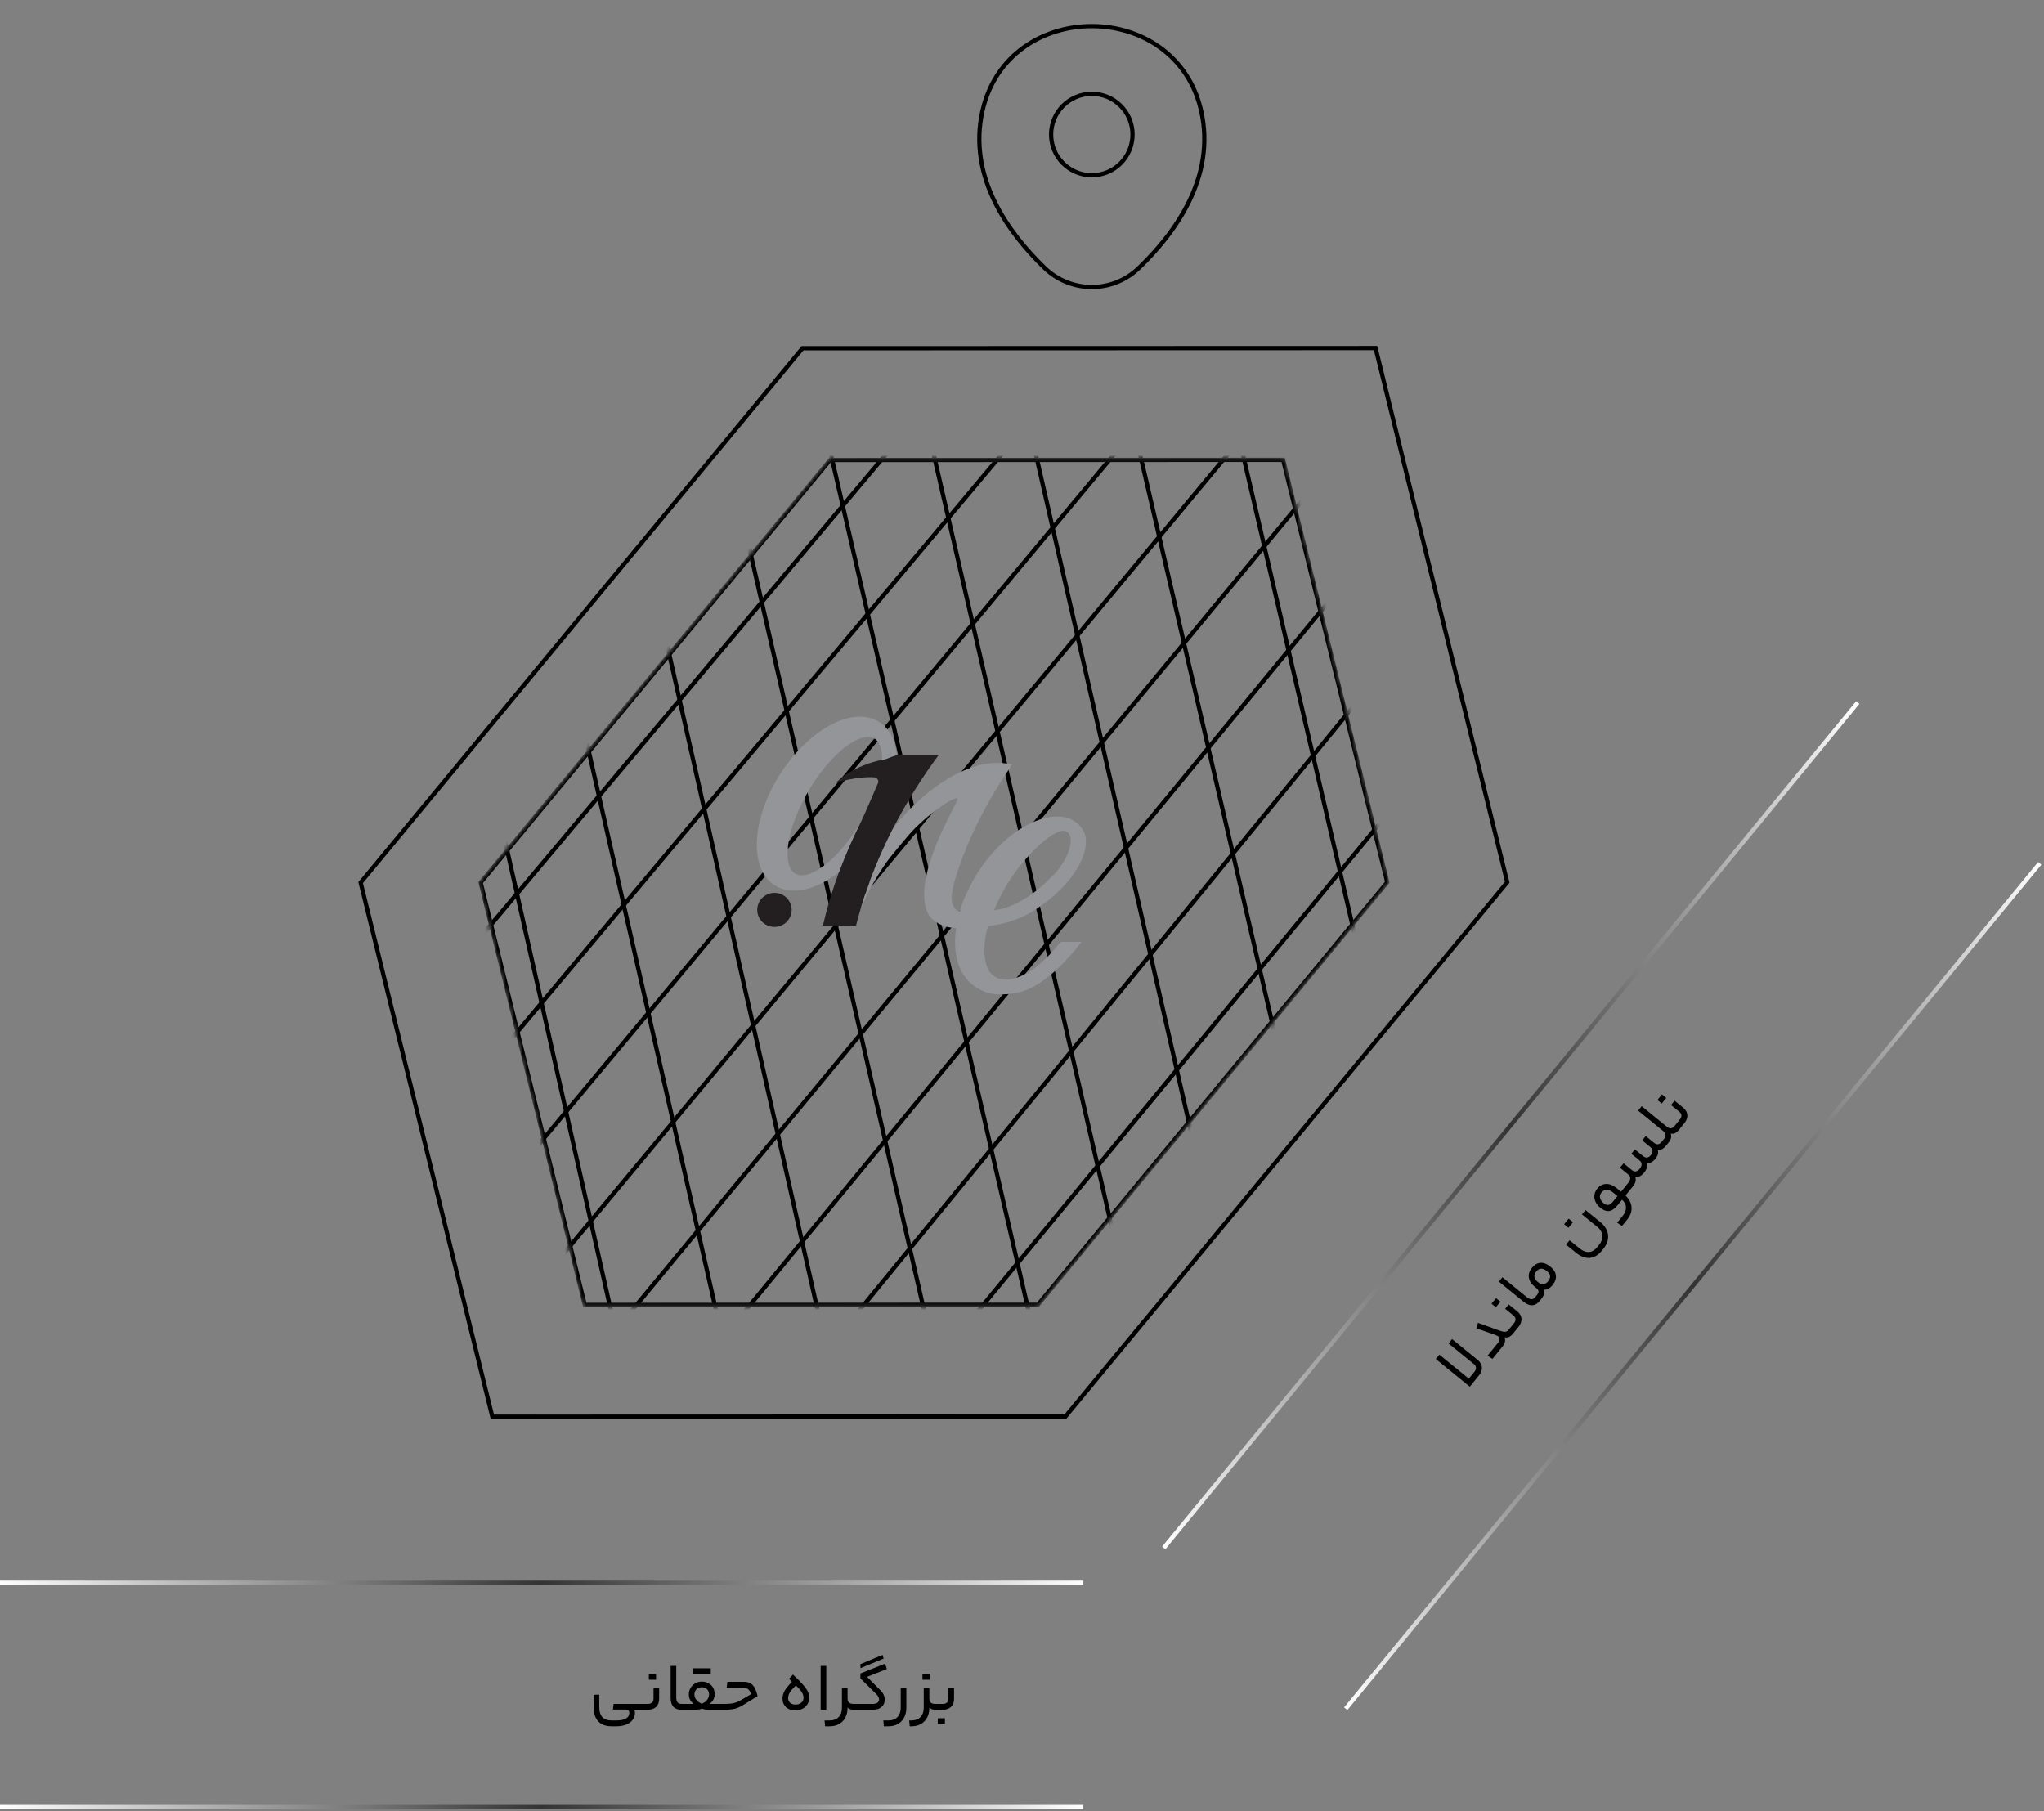 <svg width="483" height="428" viewBox="0 0 483 428" fill="none" xmlns="http://www.w3.org/2000/svg">
<rect x="0" y="0" width="483" height="428" fill="#808080" stroke="none"/>
<path d="M189.624 82.295L85.221 208.549L116.337 334.763L251.763 334.722L356.169 208.468L325.051 82.255L189.624 82.295Z" stroke="black"/>
<mask id="mask0_861_3225" style="mask-type:alpha" maskUnits="userSpaceOnUse" x="113" y="108" width="216" height="201">
<path d="M328.378 208.477L303.654 108.189L195.971 108.221L113.013 208.541L137.737 308.829L245.42 308.796L328.378 208.477Z" fill="#D9D9D9"/>
</mask>
<g mask="url(#mask0_861_3225)">
<path d="M196.136 108.701L113.577 208.541L138.181 308.348L245.255 308.316L327.816 208.477L303.209 108.669L196.136 108.701Z" stroke="black"/>
<path d="M47.851 233.763L216.393 34.684" stroke="black" strokeWidth="0.319" stroke-miterlimit="10"/>
<path d="M58.736 253.737L244.072 34.231" stroke="black" strokeWidth="0.319" stroke-miterlimit="10"/>
<path d="M69.833 273.492L271.313 33.554" stroke="black" strokeWidth="0.319" stroke-miterlimit="10"/>
<path d="M80.08 294.106L298.789 33.311" stroke="black" strokeWidth="0.319" stroke-miterlimit="10"/>
<path d="M90.754 314.288L310.127 51.12" stroke="black" strokeWidth="0.319" stroke-miterlimit="10"/>
<path d="M101.424 334.479L321.676 69.371" stroke="black" strokeWidth="0.319" stroke-miterlimit="10"/>
<path d="M112.097 354.657L333.229 87.392" stroke="black" strokeWidth="0.319" stroke-miterlimit="10"/>
<path d="M122.558 374.847L344.356 105.207" stroke="black" strokeWidth="0.319" stroke-miterlimit="10"/>
<path d="M133.231 395.031L355.694 123.018" stroke="black" strokeWidth="0.319" stroke-miterlimit="10"/>
<path d="M144.113 415.43L368.525 142.998" stroke="black" strokeWidth="0.319" stroke-miterlimit="10"/>
<path d="M168.501 419.064L380.053 161.247" stroke="black" strokeWidth="0.319" stroke-miterlimit="10"/>
<path d="M194.891 419.89L391.615 179.703" stroke="black" strokeWidth="0.319" stroke-miterlimit="10"/>
<path d="M222.129 420.732L404.446 199.907" stroke="black" strokeWidth="0.319" stroke-miterlimit="10"/>
<path d="M400.26 241.826L270.022 31.592" stroke="black" strokeWidth="0.319" stroke-miterlimit="10"/>
<path d="M344.069 323.83L277.724 38.717" stroke="black" strokeWidth="0.319" stroke-miterlimit="10"/>
<path d="M322.815 337.177L252.433 34.34" stroke="black" strokeWidth="0.319" stroke-miterlimit="10"/>
<path d="M300.533 350.831L230.861 46.64" stroke="black" strokeWidth="0.319" stroke-miterlimit="10"/>
<path d="M279.683 363.633L209.663 59.777" stroke="black" strokeWidth="0.319" stroke-miterlimit="10"/>
<path d="M258.504 376.767L188.161 71.879" stroke="black" strokeWidth="0.319" stroke-miterlimit="10"/>
<path d="M236.806 390.175L166.752 84.472" stroke="black" strokeWidth="0.319" stroke-miterlimit="10"/>
<path d="M214.51 403.837L145.285 97.739" stroke="black" strokeWidth="0.319" stroke-miterlimit="10"/>
<path d="M193.61 416.844L123.655 109.569" stroke="black" strokeWidth="0.319" stroke-miterlimit="10"/>
<path d="M166.048 405.91L102.136 122.348" stroke="black" strokeWidth="0.319" stroke-miterlimit="10"/>
<path d="M201.413 414.1L59.833 186.703" stroke="black" strokeWidth="0.319" stroke-miterlimit="10"/>
<path d="M173.517 414.12L43.486 205.185" stroke="black" strokeWidth="0.319" stroke-miterlimit="10"/>
</g>
<path d="M0 374L256 374" stroke="url(#paint0_linear_861_3225)"/>
<path d="M439 166L275 365.76" stroke="url(#paint1_linear_861_3225)"/>
<path d="M482 204L318 403.76" stroke="url(#paint2_linear_861_3225)"/>
<path d="M0 427L256 427" stroke="url(#paint3_linear_861_3225)"/>
<path d="M151.464 402.624C151.571 402.624 151.624 402.859 151.624 403.328C151.624 403.776 151.571 404 151.464 404H149.8C149.96 404.16 150.04 404.411 150.04 404.752C150.04 405.371 149.859 405.915 149.496 406.384C149.144 406.864 148.637 407.237 147.976 407.504C147.325 407.771 146.568 407.904 145.704 407.904H144.472C143.128 407.904 142.093 407.515 141.368 406.736C140.643 405.957 140.28 404.869 140.28 403.472V400.448H141.608V403.44C141.608 404.453 141.853 405.221 142.344 405.744C142.835 406.267 143.555 406.528 144.504 406.528H145.704C146.675 406.528 147.416 406.373 147.928 406.064C148.451 405.755 148.712 405.328 148.712 404.784C148.712 404.496 148.637 404.283 148.488 404.144C148.349 404.016 148.125 403.952 147.816 403.952H144.84L144.984 402.624H151.464ZM155.757 401.456C155.757 402.245 155.517 402.869 155.037 403.328C154.557 403.776 153.922 404 153.133 404H151.469C151.362 404 151.309 403.776 151.309 403.328C151.309 402.859 151.362 402.624 151.469 402.624H153.133C153.517 402.624 153.826 402.523 154.061 402.32C154.306 402.107 154.429 401.813 154.429 401.44V398.848H155.757V401.456ZM153.325 396.928V395.6H155.021V396.928H153.325ZM161.367 402.624C161.421 402.624 161.458 402.672 161.479 402.768C161.511 402.853 161.527 403.04 161.527 403.328C161.527 403.605 161.511 403.787 161.479 403.872C161.458 403.957 161.421 404 161.367 404H160.951C160.141 404 159.522 403.76 159.095 403.28C158.679 402.789 158.471 402.096 158.471 401.2V393.648H159.799V401.136C159.799 402.128 160.205 402.624 161.015 402.624H161.367ZM163.935 402.624C163.572 402.379 163.284 402.059 163.071 401.664C162.868 401.259 162.767 400.837 162.767 400.4C162.767 399.845 162.9 399.339 163.167 398.88C163.444 398.411 163.812 398.043 164.271 397.776C164.74 397.499 165.263 397.36 165.839 397.36C166.426 397.36 166.948 397.488 167.407 397.744C167.876 397.989 168.239 398.336 168.495 398.784C168.751 399.232 168.879 399.744 168.879 400.32C168.879 401.291 168.463 402.059 167.631 402.624H170.271C170.378 402.624 170.431 402.859 170.431 403.328C170.431 403.776 170.378 404 170.271 404H168.143C167.492 404 167.002 403.984 166.671 403.952C166.34 403.909 166.074 403.84 165.871 403.744C165.679 403.84 165.402 403.909 165.039 403.952C164.687 403.984 164.186 404 163.535 404H161.375C161.268 404 161.215 403.776 161.215 403.328C161.215 402.859 161.268 402.624 161.375 402.624H163.935ZM165.839 398.704C165.327 398.704 164.906 398.864 164.575 399.184C164.255 399.504 164.095 399.909 164.095 400.4C164.095 400.859 164.244 401.28 164.543 401.664C164.842 402.037 165.274 402.347 165.839 402.592C166.415 402.336 166.842 402.016 167.119 401.632C167.407 401.248 167.551 400.837 167.551 400.4C167.551 399.888 167.396 399.477 167.087 399.168C166.778 398.859 166.362 398.704 165.839 398.704ZM167.951 394.224V395.488H163.727V394.224H167.951ZM171.386 402.624C172.186 402.624 172.852 402.56 173.386 402.432C173.919 402.304 174.468 402.08 175.034 401.76L177.466 400.336C177.295 399.76 177.06 399.36 176.762 399.136C176.474 398.912 176.036 398.8 175.45 398.8H171.706L171.882 397.408H175.674C176.314 397.408 176.842 397.515 177.258 397.728C177.674 397.941 178.02 398.293 178.298 398.784C178.575 399.264 178.815 399.931 179.018 400.784L175.658 402.864C174.975 403.291 174.319 403.589 173.69 403.76C173.06 403.92 172.276 404 171.338 404H170.266C170.159 404 170.106 403.776 170.106 403.328C170.106 402.859 170.159 402.624 170.266 402.624H171.386ZM184.905 401.36C184.905 400.752 185.07 400.149 185.401 399.552C185.742 398.944 186.324 398.235 187.145 397.424L186.441 396.704L187.385 395.696C188.452 396.699 189.252 397.515 189.785 398.144C190.329 398.763 190.702 399.301 190.905 399.76C191.108 400.208 191.209 400.688 191.209 401.2C191.209 401.765 191.07 402.272 190.793 402.72C190.516 403.168 190.126 403.52 189.625 403.776C189.134 404.032 188.569 404.16 187.929 404.16C187.022 404.16 186.292 403.904 185.737 403.392C185.182 402.869 184.905 402.192 184.905 401.36ZM189.881 401.2C189.881 400.752 189.748 400.315 189.481 399.888C189.225 399.451 188.75 398.912 188.057 398.272C187.385 398.923 186.91 399.477 186.633 399.936C186.366 400.384 186.233 400.832 186.233 401.28C186.233 401.717 186.388 402.08 186.697 402.368C187.017 402.645 187.444 402.784 187.977 402.784C188.532 402.784 188.985 402.635 189.337 402.336C189.7 402.037 189.881 401.659 189.881 401.2ZM193.924 393.648H195.252V404H193.924V393.648ZM200.28 401.392C200.28 401.787 200.392 402.091 200.616 402.304C200.851 402.517 201.187 402.624 201.624 402.624H201.832C201.939 402.624 201.992 402.859 201.992 403.328C201.992 403.776 201.939 404 201.832 404H201.624C201.336 404 201.069 403.952 200.824 403.856C200.579 403.749 200.397 403.616 200.28 403.456V403.648C200.269 404.501 200.088 405.248 199.736 405.888C199.384 406.539 198.893 407.035 198.264 407.376C197.635 407.728 196.909 407.904 196.088 407.904H194.968L194.84 406.528H196.056C196.963 406.528 197.672 406.261 198.184 405.728C198.696 405.205 198.952 404.475 198.952 403.536V398.848H200.28V401.392ZM208.532 391.056L208.804 391.92L203.332 394.192V393.232L208.532 391.056ZM206.26 402.624C206.719 402.624 207.076 402.533 207.332 402.352C207.599 402.171 207.732 401.925 207.732 401.616C207.732 401.403 207.679 401.195 207.572 400.992C207.476 400.779 207.311 400.555 207.076 400.32L203.316 396.592V395.44L209.156 393.12L209.556 394.4L204.884 396.24L208.084 399.456C208.735 400.107 209.06 400.832 209.06 401.632C209.06 402.336 208.815 402.907 208.324 403.344C207.833 403.781 207.145 404 206.26 404H201.828C201.721 404 201.668 403.776 201.668 403.328C201.668 402.859 201.721 402.624 201.828 402.624H206.26ZM214.171 403.536C214.171 404.421 213.995 405.195 213.643 405.856C213.291 406.517 212.795 407.024 212.155 407.376C211.525 407.728 210.8 407.904 209.979 407.904H208.858L208.73 406.528H209.947C210.853 406.528 211.563 406.261 212.075 405.728C212.587 405.205 212.843 404.475 212.843 403.536V398.848H214.171V403.536ZM215.384 406.528C216.291 406.528 217 406.261 217.512 405.728C218.024 405.205 218.28 404.475 218.28 403.536V398.848H219.608V401.392C219.608 401.787 219.72 402.091 219.944 402.304C220.179 402.517 220.515 402.624 220.952 402.624H221.16C221.267 402.624 221.32 402.859 221.32 403.328C221.32 403.776 221.267 404 221.16 404H220.952C220.664 404 220.397 403.952 220.152 403.856C219.907 403.749 219.725 403.616 219.608 403.456V403.648C219.597 404.501 219.416 405.248 219.064 405.888C218.712 406.539 218.221 407.035 217.592 407.376C216.963 407.728 216.237 407.904 215.416 407.904H214.968L214.84 406.528H215.384ZM217.976 396.928V395.6H219.672V396.928H217.976ZM225.444 401.456C225.444 402.245 225.204 402.869 224.724 403.328C224.244 403.776 223.61 404 222.82 404H221.156C221.05 404 220.996 403.776 220.996 403.328C220.996 402.859 221.05 402.624 221.156 402.624H222.82C223.204 402.624 223.514 402.523 223.748 402.32C223.994 402.107 224.116 401.813 224.116 401.44V398.848H225.444V401.456ZM221.588 407.344V406.016H223.284V407.344H221.588Z" fill="black"/>
<path d="M340.127 320.108L347.088 325.776L348.432 324.126C348.674 323.828 348.787 323.521 348.769 323.204C348.759 322.879 348.613 322.602 348.332 322.373L342.289 317.453L343.128 316.423L349.183 321.353C349.795 321.852 350.127 322.432 350.18 323.094C350.224 323.749 349.997 324.382 349.499 324.995L347.316 327.674L339.289 321.138L340.127 320.108ZM353.963 317.332C354.199 317.042 354.326 316.76 354.343 316.486C354.367 316.203 354.28 315.98 354.081 315.819C353.916 315.684 353.589 315.528 353.101 315.35C352.613 315.173 351.37 314.739 349.374 314.049C349.287 314.02 349.205 313.994 349.127 313.972C349.041 313.943 348.966 313.916 348.903 313.892L349.247 312.583L354.548 314.486C355.036 314.663 355.426 314.733 355.718 314.696C356.01 314.658 356.274 314.495 356.509 314.205L356.721 313.945C356.789 313.862 357.004 313.969 357.368 314.265C357.592 314.447 357.726 314.577 357.772 314.656C357.817 314.72 357.822 314.772 357.788 314.814L357.546 315.111C357.236 315.492 356.918 315.756 356.592 315.903C356.266 316.05 355.909 316.083 355.522 316.001C355.667 316.38 355.697 316.749 355.612 317.106C355.534 317.455 355.34 317.82 355.03 318.201L352.666 321.104L351.519 320.334L353.963 317.332ZM358.527 309.877C359.139 310.376 359.472 310.956 359.524 311.618C359.568 312.273 359.341 312.906 358.843 313.519L357.792 314.809C357.725 314.892 357.518 314.792 357.17 314.509C356.806 314.212 356.658 314.023 356.725 313.94L357.776 312.65C358.018 312.352 358.135 312.048 358.126 311.738C358.116 311.413 357.966 311.133 357.676 310.897L355.666 309.261L356.505 308.231L358.527 309.877ZM353.48 308.904L352.45 308.066L353.521 306.751L354.551 307.589L353.48 308.904ZM362.975 306.264C363.009 306.223 363.07 306.224 363.158 306.268C363.244 306.297 363.399 306.403 363.622 306.585C363.837 306.76 363.968 306.887 364.014 306.965C364.067 307.036 364.076 307.092 364.042 307.133L363.78 307.456C363.268 308.084 362.691 308.413 362.049 308.44C361.406 308.453 360.737 308.177 360.043 307.611L354.186 302.842L355.025 301.813L360.831 306.541C361.601 307.167 362.241 307.166 362.753 306.537L362.975 306.264ZM363.213 305.973C363.691 305.386 363.665 304.876 363.136 304.445L362.627 304.031C361.833 303.385 361.38 302.665 361.269 301.873C361.157 301.081 361.401 300.316 362.001 299.58C362.6 298.844 363.277 298.453 364.03 298.406C364.784 298.359 365.566 298.666 366.376 299.326C367.145 299.952 367.573 300.644 367.658 301.401C367.743 302.158 367.489 302.9 366.896 303.628C366.196 304.489 365.468 304.859 364.713 304.739C364.863 305.095 364.906 305.439 364.841 305.772C364.777 306.105 364.589 306.461 364.28 306.842L364.047 307.127C363.98 307.21 363.773 307.11 363.425 306.827C363.061 306.531 362.913 306.341 362.98 306.258L363.213 305.973ZM365.538 300.356C364.562 299.561 363.72 299.598 363.013 300.466C362.656 300.905 362.514 301.332 362.587 301.749C362.66 302.167 362.953 302.584 363.466 303.001C363.871 303.331 364.28 303.479 364.694 303.444C365.114 303.401 365.492 303.173 365.829 302.759C366.536 301.891 366.439 301.09 365.538 300.356ZM378.491 295.571C377.643 296.613 376.688 297.17 375.626 297.241C374.564 297.311 373.491 296.906 372.408 296.023L370.063 294.114L370.901 293.084L373.222 294.973C374.007 295.613 374.758 295.908 375.473 295.857C376.188 295.807 376.845 295.414 377.445 294.677L377.869 294.156C378.448 293.445 378.703 292.71 378.633 291.951C378.569 291.185 378.186 290.515 377.483 289.942L373.823 286.962L374.661 285.932L378.222 288.832C378.934 289.411 379.432 290.057 379.717 290.771C380.009 291.477 380.083 292.197 379.939 292.932C379.809 293.666 379.475 294.363 378.936 295.025L378.491 295.571ZM370.632 290.121L369.602 289.282L370.673 287.967L371.703 288.805L370.632 290.121ZM384.008 280.435C384.041 280.393 384.102 280.395 384.19 280.439C384.276 280.468 384.431 280.573 384.655 280.755C384.87 280.93 385 281.057 385.046 281.136C385.099 281.206 385.108 281.262 385.075 281.303L384.105 282.494C384.987 283.337 385.465 284.262 385.538 285.271C385.611 286.279 385.273 287.242 384.526 288.161L383.283 289.687L382.135 288.917L383.469 287.279C384.007 286.618 384.257 285.948 384.218 285.269C384.194 284.589 383.883 283.999 383.286 283.499L382.276 284.74C381.582 285.592 380.907 286.067 380.25 286.164C379.591 286.247 378.889 285.985 378.145 285.379C377.632 284.962 377.258 284.492 377.023 283.97C376.779 283.442 376.694 282.912 376.769 282.381C376.842 281.835 377.064 281.335 377.434 280.88C378.02 280.16 378.721 279.789 379.538 279.766C380.354 279.743 381.18 280.072 382.016 280.752L383.058 281.601L384.008 280.435ZM378.921 284.299C379.343 284.642 379.729 284.785 380.08 284.726C380.429 284.653 380.822 284.347 381.26 283.809L382.219 282.631L381.252 281.843C380.681 281.378 380.157 281.143 379.678 281.139C379.2 281.135 378.783 281.352 378.426 281.791C378.116 282.171 378.007 282.592 378.1 283.052C378.193 283.513 378.467 283.928 378.921 284.299ZM384.792 279.471C385.089 279.107 385.231 278.755 385.219 278.415C385.214 278.067 385.058 277.768 384.752 277.519L382.804 275.933L383.652 274.89L385.6 276.476C386.254 277.009 386.88 276.906 387.48 276.17C387.776 275.806 387.918 275.454 387.906 275.115C387.901 274.766 387.745 274.468 387.439 274.218L385.491 272.632L386.33 271.602L388.278 273.189C388.592 273.445 388.907 273.556 389.222 273.524C389.535 273.477 389.834 273.279 390.117 272.932C390.393 272.593 390.518 272.262 390.492 271.938C390.474 271.607 390.311 271.316 390.005 271.067L388.057 269.481L388.896 268.451L390.844 270.037C391.497 270.569 392.09 270.509 392.622 269.855L392.915 269.495C392.989 269.404 393.208 269.507 393.572 269.803C393.787 269.978 393.918 270.105 393.964 270.184C394.009 270.263 394.016 270.323 393.982 270.364L393.689 270.724C393.042 271.518 392.381 271.832 391.704 271.666C391.957 272.353 391.783 273.065 391.184 273.801C390.503 274.636 389.809 274.965 389.101 274.787C389.365 275.511 389.18 276.262 388.547 277.039C387.833 277.916 387.122 278.265 386.414 278.088C386.677 278.811 386.493 279.562 385.859 280.339L385.071 281.307C385.004 281.39 384.797 281.29 384.449 281.007C384.085 280.711 383.937 280.521 384.004 280.438L384.792 279.471ZM393.236 269.101C393.479 268.803 393.591 268.496 393.574 268.179C393.557 267.862 393.408 267.589 393.126 267.36L387.084 262.44L387.933 261.398L393.913 266.268C394.252 266.544 394.571 266.659 394.87 266.613C395.168 266.568 395.435 266.4 395.671 266.11L395.924 265.8C395.991 265.718 396.202 265.821 396.558 266.111C396.914 266.4 397.058 266.586 396.991 266.669L396.708 267.017C396.411 267.38 396.1 267.636 395.774 267.783C395.44 267.924 395.112 267.946 394.791 267.85C395.052 268.543 394.889 269.25 394.303 269.969L393.99 270.354C393.923 270.437 393.715 270.337 393.368 270.054C393.004 269.757 392.856 269.568 392.923 269.485L393.236 269.101ZM397.724 261.739C398.336 262.238 398.669 262.818 398.721 263.48C398.765 264.135 398.538 264.768 398.04 265.38L396.989 266.671C396.922 266.753 396.715 266.653 396.367 266.37C396.003 266.074 395.855 265.885 395.922 265.802L396.973 264.512C397.215 264.214 397.332 263.91 397.323 263.6C397.313 263.275 397.163 262.995 396.873 262.759L394.863 261.122L395.702 260.093L397.724 261.739ZM392.677 260.766L391.648 259.928L392.718 258.612L393.748 259.451L392.677 260.766Z" fill="black"/>
<path d="M257.999 41.409C263.312 41.409 267.619 37.102 267.619 31.789C267.619 26.476 263.312 22.169 257.999 22.169C252.686 22.169 248.379 26.476 248.379 31.789C248.379 37.102 252.686 41.409 257.999 41.409Z" stroke="black" strokeWidth="1.5"/>
<path d="M232.162 26.178C238.236 -0.524 277.795 -0.493 283.839 26.209C287.385 41.872 277.641 55.13 269.1 63.332C262.903 69.314 253.098 69.314 246.87 63.332C238.36 55.13 228.616 41.841 232.162 26.178Z" stroke="black" strokeWidth="1.5"/>
<path d="M212.904 178.389C210.943 178.389 210.29 179.204 208.664 179.512C201.428 180.888 197.436 184.97 197.623 184.916C202.043 183.694 204.742 183.64 205.886 183.648C206.392 183.648 206.695 183.694 206.781 183.717C207.217 183.832 207.543 184.225 207.543 184.693C207.543 184.801 207.52 184.909 207.489 185.001C207.489 185.009 207.458 185.093 207.442 185.116C207.092 185.931 204.167 192.735 203.622 193.827C199.514 201.937 196.464 210.187 194.527 218.382L194.457 218.697H202.292L202.338 218.505C204.742 208.987 208.889 199.039 214.336 189.721C216.553 185.931 218.973 182.249 221.541 178.781L221.836 178.374H212.912L212.904 178.389Z" fill="#231F20"/>
<path d="M250.438 222.764C248.384 225.409 246.019 227.715 243.599 229.422C240.136 231.551 237.133 232.051 235.141 230.821C233.017 229.506 232.597 226.639 232.62 224.463C232.636 222.787 232.792 221.173 233.461 218.82C235.11 218.674 240.806 217.898 245.591 214.292C245.886 214.069 246.197 213.846 246.509 213.631C246.968 213.308 247.442 212.97 247.901 212.601C254.336 207.45 257.837 200.784 256.227 196.764C256.032 196.279 255.316 195.118 254.577 194.534C253.924 194.019 253.107 193.45 251.994 193.189C246.898 191.989 240.012 195.311 234.457 201.661C233.181 203.122 231.982 204.721 230.901 206.427C230.551 206.973 230.224 207.534 229.913 208.08L229.664 208.526L229.648 208.557L229.625 208.595C229.003 209.864 228.186 211.54 228.108 211.717C227.594 212.908 227.159 214.131 226.801 215.338C226.575 215.315 226.365 215.253 226.186 215.153C225.595 214.83 224.894 213.692 224.894 212.316C224.894 210.01 225.657 207.95 226.007 206.827C230.022 193.919 237.273 183.517 238.767 181.28L239.195 180.642L238.432 180.504C230.232 178.989 219.643 184.947 211.131 195.58C207.886 201.907 205.249 208.418 203.358 214.792C203.903 213.492 204.509 212.201 205.163 210.925C206.003 209.28 206.945 207.634 207.956 206.035C212.29 199.193 217.861 193.381 223.657 189.714C224.622 189.099 225.252 188.845 225.634 188.722C226.38 188.476 226.318 188.86 226.233 189.045C226.108 189.306 225.937 189.66 225.672 190.183L225.299 190.921C222.451 196.502 216.523 208.126 218.958 215.122C220.156 218.574 224.536 219.174 224.723 219.197C225.104 219.243 225.509 219.289 225.929 219.32C225.198 224.348 226.1 228.638 228.497 231.436C229.026 232.059 229.633 232.605 230.302 233.074C231.165 233.673 232.659 234.427 233.679 234.665C234.41 234.834 235.616 234.98 236.301 234.98C241.039 234.98 243.396 233.627 244.657 232.897L244.789 232.82C249.971 229.852 254.717 223.64 254.919 223.379L255.534 222.564H250.617L250.461 222.764H250.438ZM237.102 210.471C237.335 210.087 237.538 209.741 237.724 209.418C237.756 209.364 237.787 209.31 237.81 209.256L237.857 209.164C238.005 208.918 238.152 208.672 238.308 208.434C239.631 206.35 241.093 204.413 242.665 202.676L242.86 202.46C243.957 201.238 246.874 197.986 250.095 196.548C250.446 196.395 250.796 196.318 251.13 196.318C251.55 196.318 251.947 196.441 252.274 196.679C253.48 197.563 253.2 200.3 251.605 203.175C251.239 203.829 250.811 204.49 250.337 205.128C249.683 205.997 248.975 206.773 248.22 207.45L248.143 207.519V207.534C247.855 207.826 247.551 208.126 247.256 208.411C243.194 212.285 238.541 214.776 234.9 215.076C235.538 213.523 236.301 211.94 237.11 210.471H237.102Z" fill="#939598"/>
<path d="M203.311 194.442C200.829 198.601 197.865 202.13 194.924 204.398C192.068 206.604 189.524 207.357 187.952 206.466C186.381 205.566 185.766 203.021 186.272 199.47C186.809 195.71 188.497 191.259 191.026 186.931C195.414 179.42 201.374 174.146 205.085 174.146C205.653 174.146 206.167 174.269 206.61 174.522C207.909 175.26 208.509 177.09 208.438 179.566C208.509 179.55 208.579 179.535 208.649 179.52C209.971 179.266 210.648 178.682 211.916 178.474C211.574 174.791 210.119 172.062 207.684 170.555C204.665 168.687 200.549 168.987 196.091 171.401C191.734 173.769 187.54 177.89 184.288 183.018C181.036 188.145 179.106 193.673 178.857 198.578C178.6 203.59 180.125 207.38 183.144 209.256C187.019 211.655 192.667 210.433 198.23 206.104C199.678 202.206 201.366 198.316 203.296 194.449L203.311 194.442Z" fill="#939598"/>
<path d="M183.004 219.028C185.251 219.028 187.073 217.228 187.073 215.007C187.073 212.786 185.251 210.986 183.004 210.986C180.756 210.986 178.935 212.786 178.935 215.007C178.935 217.228 180.756 219.028 183.004 219.028Z" fill="#231F20"/>
<defs>
<linearGradient id="paint0_linear_861_3225" x1="-4.37114e-08" y1="374.5" x2="256" y2="374.5" gradientUnits="userSpaceOnUse">
<stop stop-color="white"/>
<stop offset="0.5" stop-color="#333333"/>
<stop offset="1" stop-color="white"/>
</linearGradient>
<linearGradient id="paint1_linear_861_3225" x1="438.614" y1="165.683" x2="274.614" y2="365.443" gradientUnits="userSpaceOnUse">
<stop stop-color="white"/>
<stop offset="0.5" stop-color="#333333"/>
<stop offset="1" stop-color="white"/>
</linearGradient>
<linearGradient id="paint2_linear_861_3225" x1="481.614" y1="203.683" x2="317.614" y2="403.443" gradientUnits="userSpaceOnUse">
<stop stop-color="white"/>
<stop offset="0.5" stop-color="#333333"/>
<stop offset="1" stop-color="white"/>
</linearGradient>
<linearGradient id="paint3_linear_861_3225" x1="-4.37114e-08" y1="427.5" x2="256" y2="427.5" gradientUnits="userSpaceOnUse">
<stop stop-color="white"/>
<stop offset="0.5" stop-color="#333333"/>
<stop offset="1" stop-color="white"/>
</linearGradient>
</defs>
</svg>
